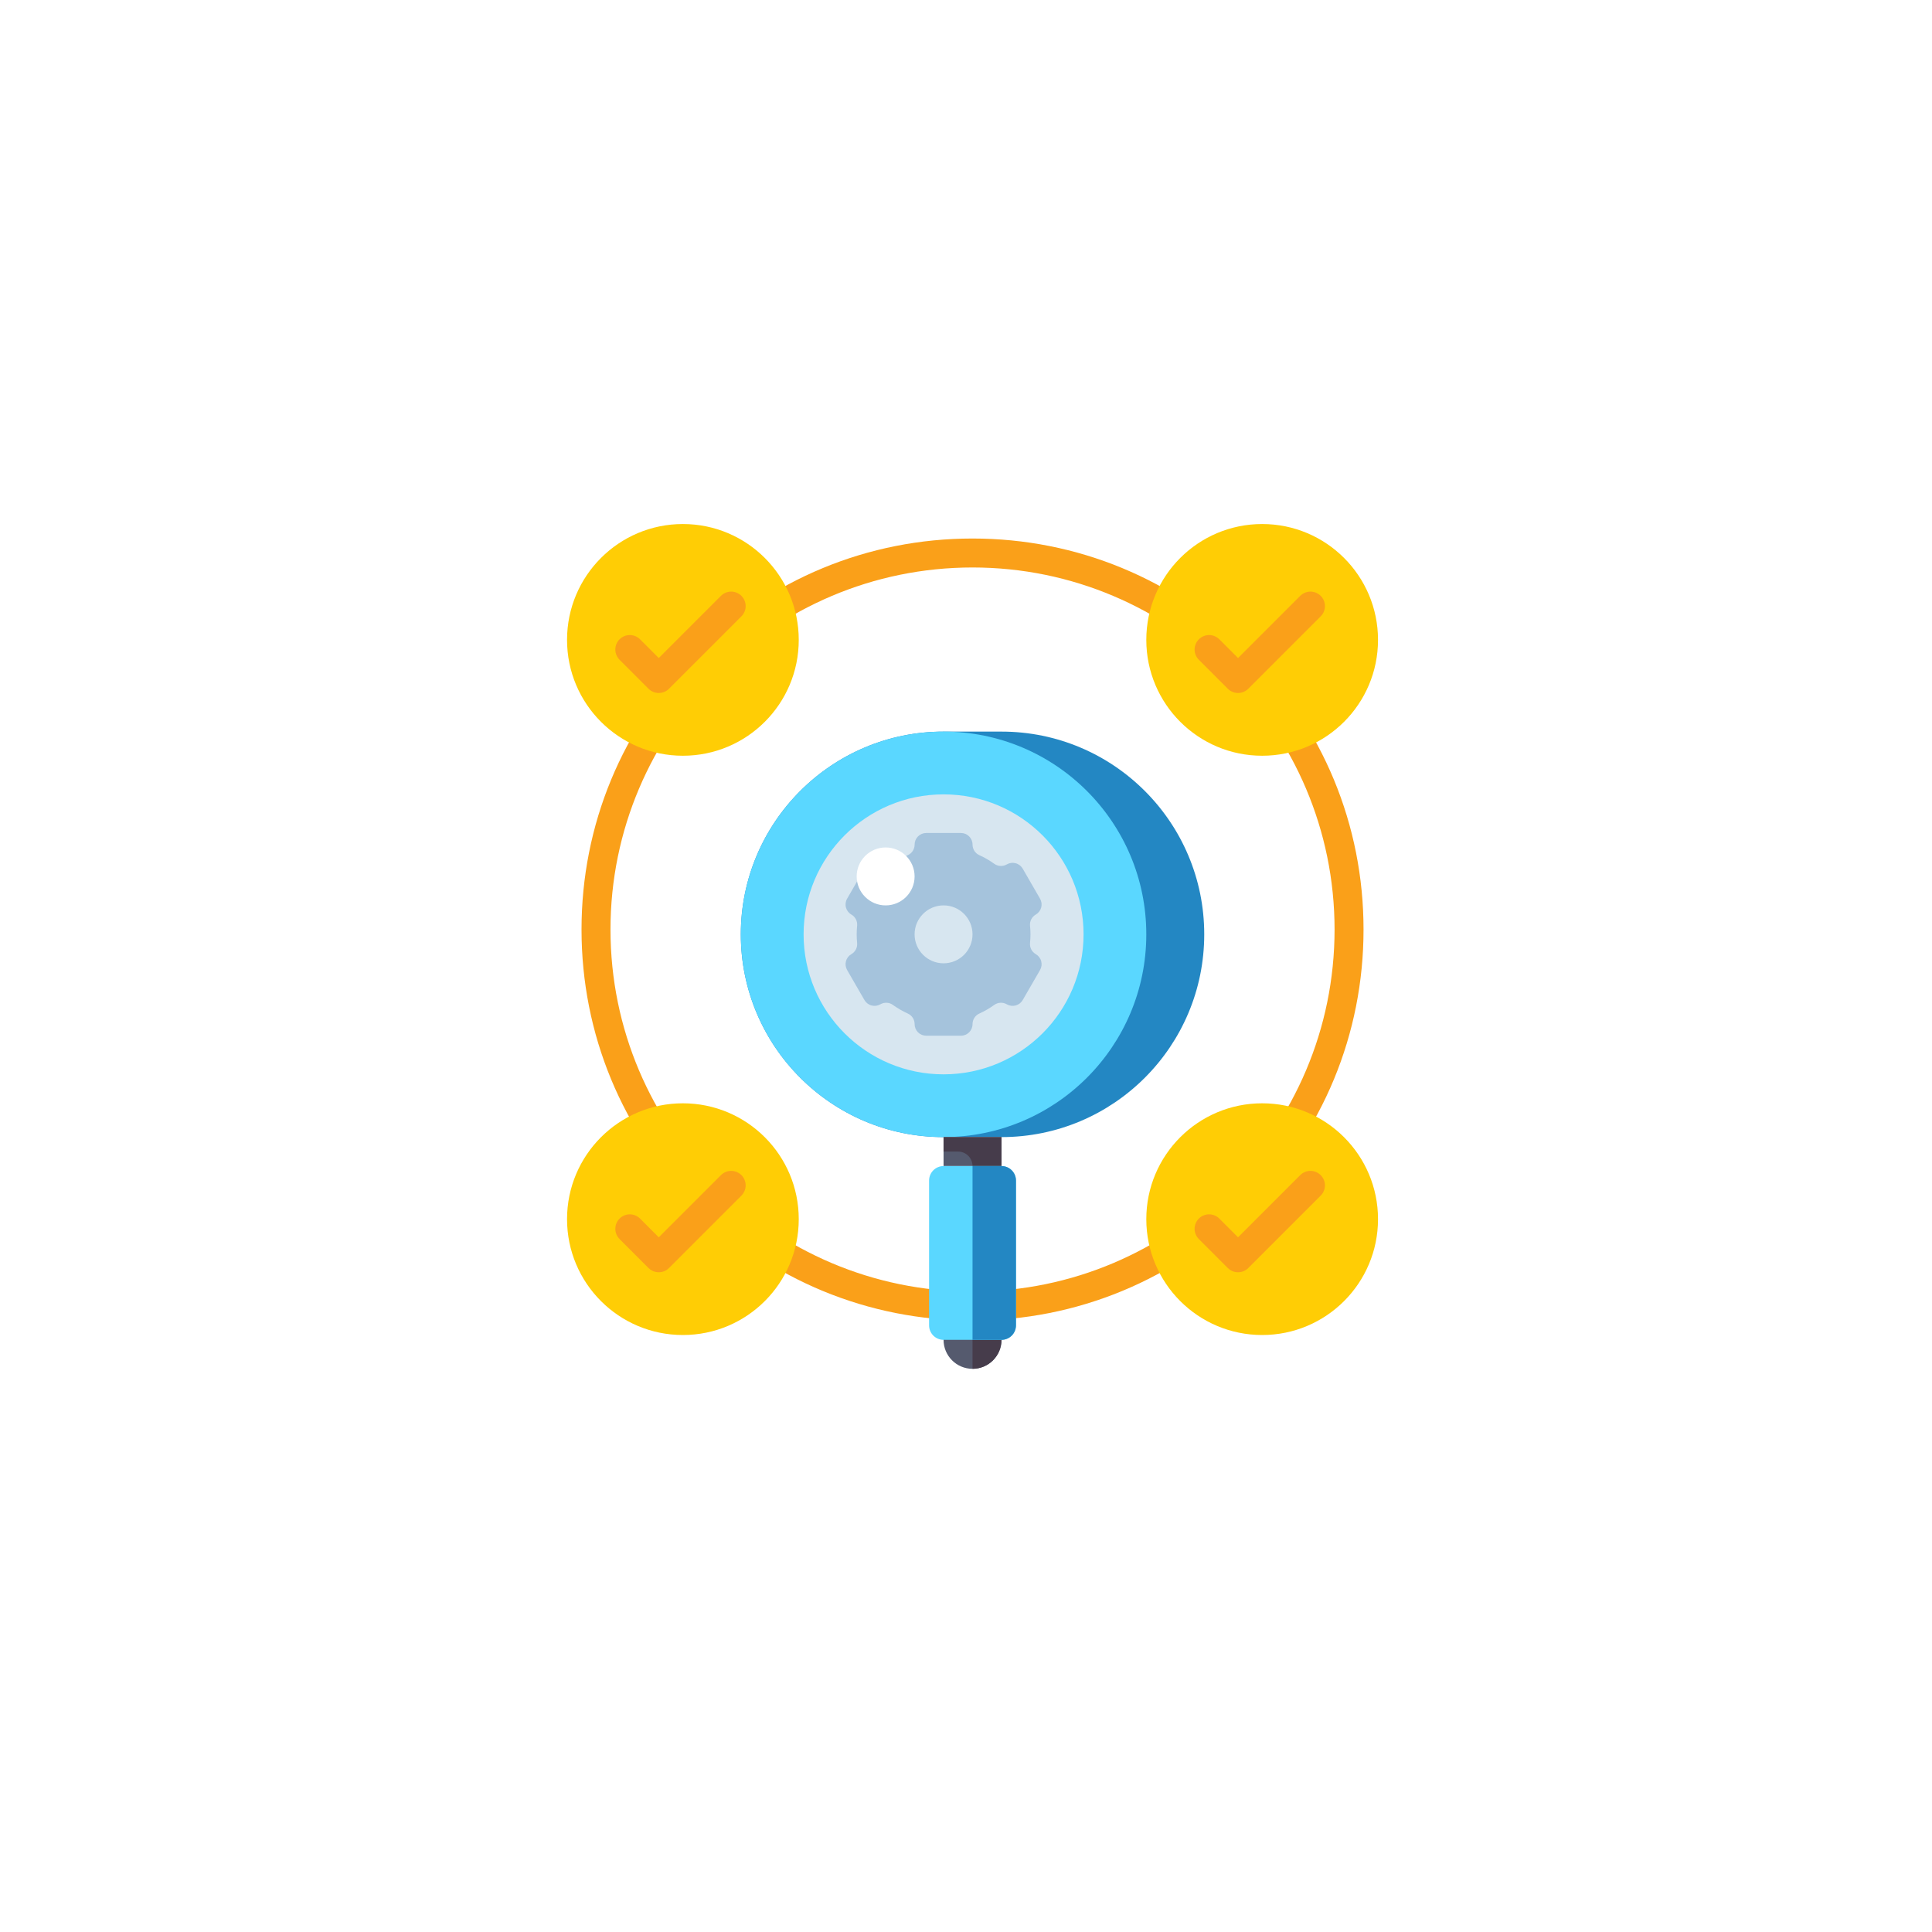 <svg width="148" height="148" viewBox="0 0 148 148" fill="none" xmlns="http://www.w3.org/2000/svg">
<g filter="url(#filter0_d_1273_318)">
<circle cx="74" cy="72" r="60" fill="white"/>
</g>
<path d="M74.5 101.159C66.499 101.159 58.977 98.043 53.32 92.386C47.663 86.728 44.547 79.206 44.547 71.206C44.547 63.205 47.663 55.683 53.32 50.026C58.977 44.368 66.499 41.253 74.5 41.253C82.501 41.253 90.023 44.368 95.68 50.026C101.337 55.683 104.453 63.205 104.453 71.206C104.453 79.207 101.337 86.728 95.68 92.386C90.023 98.043 82.501 101.159 74.5 101.159ZM74.5 43.471C59.207 43.471 46.766 55.913 46.766 71.206C46.766 86.499 59.207 98.94 74.5 98.94C89.793 98.94 102.234 86.499 102.234 71.206C102.234 55.913 89.793 43.471 74.5 43.471Z" fill="#FAA019"/>
<path d="M74.5 104.857C75.725 104.857 76.719 103.863 76.719 102.638C76.719 101.413 75.725 100.419 74.5 100.419C73.275 100.419 72.281 101.413 72.281 102.638C72.281 103.863 73.275 104.857 74.5 104.857Z" fill="#555A6E"/>
<path d="M74.5 100.419V104.857C75.725 104.857 76.719 103.863 76.719 102.638C76.719 101.412 75.725 100.419 74.5 100.419Z" fill="#463C4B"/>
<path d="M76.719 87.107H72.281C63.704 87.107 56.75 80.153 56.75 71.575C56.75 62.998 63.704 56.044 72.281 56.044H76.719C85.296 56.044 92.25 62.998 92.25 71.575C92.25 80.153 85.296 87.107 76.719 87.107Z" fill="#2387C3"/>
<path d="M72.281 87.107C80.859 87.107 87.812 80.153 87.812 71.575C87.812 62.998 80.859 56.044 72.281 56.044C63.704 56.044 56.75 62.998 56.75 71.575C56.75 80.153 63.704 87.107 72.281 87.107Z" fill="#5AD7FF"/>
<path d="M72.282 82.299C78.205 82.299 83.006 77.498 83.006 71.576C83.006 65.653 78.205 60.852 72.282 60.852C66.36 60.852 61.559 65.653 61.559 71.576C61.559 77.498 66.36 82.299 72.282 82.299Z" fill="#D7E6F0"/>
<path d="M78.939 71.576C78.939 71.354 78.927 71.134 78.905 70.914C78.87 70.567 79.044 70.234 79.345 70.06L79.346 70.059C79.551 69.941 79.7 69.747 79.761 69.519C79.822 69.291 79.79 69.048 79.672 68.843L78.344 66.542C78.225 66.338 78.031 66.188 77.803 66.127C77.575 66.066 77.332 66.098 77.127 66.216L77.126 66.217C76.825 66.391 76.449 66.375 76.166 66.171C75.807 65.912 75.422 65.69 75.018 65.507C74.702 65.364 74.501 65.047 74.501 64.7C74.501 64.464 74.407 64.237 74.24 64.07C74.073 63.904 73.847 63.81 73.611 63.81H70.954C70.718 63.81 70.491 63.904 70.324 64.07C70.157 64.237 70.064 64.464 70.064 64.7C70.064 65.047 69.863 65.364 69.547 65.507C69.143 65.69 68.758 65.912 68.398 66.171C68.26 66.27 68.096 66.328 67.925 66.336C67.755 66.344 67.586 66.302 67.439 66.217L67.437 66.216C67.336 66.158 67.224 66.12 67.108 66.104C66.993 66.089 66.875 66.097 66.762 66.127C66.649 66.157 66.543 66.21 66.45 66.281C66.358 66.352 66.28 66.441 66.221 66.542L64.893 68.843C64.834 68.944 64.796 69.056 64.781 69.172C64.766 69.288 64.773 69.406 64.804 69.519C64.834 69.632 64.886 69.737 64.957 69.83C65.029 69.923 65.117 70.001 65.219 70.059L65.219 70.06C65.367 70.144 65.487 70.27 65.566 70.422C65.644 70.573 65.676 70.744 65.66 70.914C65.615 71.354 65.615 71.797 65.66 72.237C65.695 72.584 65.521 72.917 65.219 73.091L65.219 73.092C65.014 73.21 64.865 73.404 64.804 73.632C64.743 73.86 64.775 74.103 64.893 74.308L66.221 76.609C66.339 76.813 66.534 76.963 66.762 77.024C66.99 77.085 67.233 77.053 67.437 76.935L67.439 76.934C67.74 76.76 68.116 76.776 68.398 76.98C68.758 77.239 69.143 77.461 69.547 77.644C69.863 77.787 70.064 78.104 70.064 78.451C70.064 78.687 70.157 78.913 70.324 79.081C70.491 79.247 70.718 79.341 70.954 79.341H73.611C73.847 79.341 74.073 79.247 74.24 79.081C74.407 78.913 74.501 78.687 74.501 78.451C74.501 78.104 74.702 77.787 75.018 77.644C75.422 77.461 75.807 77.239 76.166 76.98C76.449 76.776 76.825 76.76 77.126 76.934L77.127 76.935C77.229 76.993 77.341 77.031 77.456 77.046C77.572 77.062 77.69 77.054 77.803 77.024C77.916 76.993 78.022 76.941 78.115 76.87C78.207 76.799 78.285 76.71 78.344 76.609L79.672 74.308C79.731 74.207 79.769 74.095 79.784 73.979C79.799 73.863 79.791 73.745 79.761 73.632C79.731 73.519 79.678 73.413 79.607 73.321C79.536 73.228 79.447 73.15 79.346 73.092L79.345 73.091C79.198 73.006 79.077 72.881 78.999 72.729C78.921 72.578 78.888 72.407 78.905 72.237C78.927 72.02 78.939 71.799 78.939 71.576Z" fill="#A5C3DC"/>
<path d="M72.281 73.794C73.507 73.794 74.5 72.801 74.5 71.575C74.5 70.35 73.507 69.357 72.281 69.357C71.056 69.357 70.062 70.35 70.062 71.575C70.062 72.801 71.056 73.794 72.281 73.794Z" fill="#D7E6F0"/>
<path d="M67.844 69.357C69.069 69.357 70.062 68.363 70.062 67.138C70.062 65.913 69.069 64.919 67.844 64.919C66.618 64.919 65.625 65.913 65.625 67.138C65.625 68.363 66.618 69.357 67.844 69.357Z" fill="white"/>
<path d="M72.281 87.107H76.719V89.325H72.281V87.107Z" fill="#555A6E"/>
<path d="M72.281 87.107V88.216H73.391C73.685 88.216 73.967 88.333 74.175 88.541C74.383 88.749 74.5 89.031 74.5 89.325H76.719V87.107H72.281Z" fill="#463C4B"/>
<path d="M76.719 102.638H72.281C71.987 102.638 71.705 102.521 71.497 102.313C71.289 102.105 71.172 101.823 71.172 101.529V90.435C71.172 90.141 71.289 89.858 71.497 89.65C71.705 89.442 71.987 89.325 72.281 89.325H76.719C77.013 89.325 77.295 89.442 77.503 89.65C77.711 89.858 77.828 90.141 77.828 90.435V101.529C77.828 101.823 77.711 102.105 77.503 102.313C77.295 102.521 77.013 102.638 76.719 102.638Z" fill="#5AD7FF"/>
<path d="M76.719 102.638H74.5V89.325H76.719C77.013 89.325 77.295 89.442 77.503 89.65C77.711 89.858 77.828 90.141 77.828 90.435V101.529C77.828 101.823 77.711 102.105 77.503 102.313C77.295 102.521 77.013 102.638 76.719 102.638Z" fill="#2387C3"/>
<path d="M52.312 57.893C57.214 57.893 61.188 53.92 61.188 49.018C61.188 44.117 57.214 40.143 52.312 40.143C47.411 40.143 43.438 44.117 43.438 49.018C43.438 53.92 47.411 57.893 52.312 57.893Z" fill="#FFCD05"/>
<path d="M52.312 102.268C57.214 102.268 61.188 98.295 61.188 93.393C61.188 88.492 57.214 84.518 52.312 84.518C47.411 84.518 43.438 88.492 43.438 93.393C43.438 98.295 47.411 102.268 52.312 102.268Z" fill="#FFCD05"/>
<path d="M96.688 102.268C101.589 102.268 105.562 98.295 105.562 93.393C105.562 88.492 101.589 84.518 96.688 84.518C91.786 84.518 87.812 88.492 87.812 93.393C87.812 98.295 91.786 102.268 96.688 102.268Z" fill="#FFCD05"/>
<path d="M50.465 53.086C50.319 53.086 50.175 53.057 50.04 53.002C49.906 52.946 49.783 52.864 49.68 52.761L47.462 50.542C47.254 50.334 47.137 50.052 47.137 49.758C47.137 49.464 47.254 49.181 47.462 48.973C47.67 48.765 47.952 48.648 48.246 48.648C48.54 48.648 48.822 48.765 49.031 48.973L50.465 50.408L55.227 45.645C55.435 45.437 55.718 45.32 56.012 45.32C56.306 45.32 56.588 45.437 56.796 45.645C57.004 45.853 57.121 46.135 57.121 46.43C57.121 46.724 57.004 47.006 56.796 47.214L51.249 52.761C51.146 52.864 51.024 52.946 50.889 53.002C50.755 53.057 50.611 53.086 50.465 53.086Z" fill="#FAA019"/>
<path d="M96.688 57.893C101.589 57.893 105.562 53.92 105.562 49.018C105.562 44.117 101.589 40.143 96.688 40.143C91.786 40.143 87.812 44.117 87.812 49.018C87.812 53.92 91.786 57.893 96.688 57.893Z" fill="#FFCD05"/>
<path d="M94.84 53.086C94.694 53.086 94.55 53.057 94.415 53.002C94.281 52.946 94.158 52.864 94.055 52.761L91.837 50.542C91.629 50.334 91.512 50.052 91.512 49.758C91.512 49.464 91.629 49.181 91.837 48.973C92.045 48.765 92.327 48.648 92.621 48.648C92.915 48.648 93.198 48.765 93.406 48.973L94.84 50.408L99.602 45.645C99.705 45.542 99.828 45.461 99.962 45.405C100.097 45.349 100.241 45.32 100.387 45.32C100.532 45.32 100.677 45.349 100.811 45.405C100.946 45.461 101.068 45.542 101.171 45.645C101.274 45.748 101.356 45.87 101.412 46.005C101.467 46.14 101.496 46.284 101.496 46.43C101.496 46.575 101.467 46.72 101.412 46.854C101.356 46.989 101.274 47.111 101.171 47.214L95.624 52.761C95.521 52.864 95.399 52.946 95.264 53.002C95.13 53.057 94.986 53.086 94.84 53.086ZM50.465 97.461C50.319 97.461 50.175 97.433 50.04 97.377C49.906 97.321 49.783 97.239 49.68 97.136L47.462 94.917C47.359 94.814 47.277 94.692 47.221 94.557C47.165 94.423 47.137 94.278 47.137 94.133C47.137 93.987 47.165 93.843 47.221 93.708C47.277 93.574 47.359 93.451 47.462 93.348C47.565 93.245 47.687 93.164 47.822 93.108C47.956 93.052 48.1 93.023 48.246 93.023C48.392 93.023 48.536 93.052 48.671 93.108C48.805 93.164 48.928 93.245 49.031 93.348L50.465 94.783L55.227 90.02C55.435 89.812 55.718 89.695 56.012 89.695C56.306 89.695 56.588 89.812 56.796 90.02C57.004 90.228 57.121 90.51 57.121 90.805C57.121 91.099 57.004 91.381 56.796 91.589L51.249 97.136C51.146 97.239 51.024 97.321 50.889 97.377C50.755 97.433 50.611 97.461 50.465 97.461ZM94.84 97.461C94.694 97.461 94.55 97.433 94.415 97.377C94.281 97.321 94.158 97.239 94.055 97.136L91.837 94.917C91.629 94.709 91.512 94.427 91.512 94.133C91.512 93.839 91.629 93.556 91.837 93.348C92.045 93.14 92.327 93.023 92.621 93.023C92.915 93.023 93.198 93.14 93.406 93.348L94.84 94.783L99.602 90.02C99.81 89.812 100.093 89.695 100.387 89.695C100.681 89.695 100.963 89.812 101.171 90.02C101.379 90.228 101.496 90.51 101.496 90.805C101.496 91.099 101.379 91.381 101.171 91.589L95.624 97.136C95.521 97.239 95.399 97.321 95.264 97.377C95.13 97.433 94.986 97.461 94.84 97.461Z" fill="#FAA019"/>
<defs>
<filter id="filter0_d_1273_318" x="0.667" y="0.571" width="146.667" height="146.667" filterUnits="userSpaceOnUse" color-interpolation-filters="sRGB">
<feFlood flood-opacity="0" result="BackgroundImageFix"/>
<feColorMatrix in="SourceAlpha" type="matrix" values="0 0 0 0 0 0 0 0 0 0 0 0 0 0 0 0 0 0 127 0" result="hardAlpha"/>
<feOffset dy="1.905"/>
<feGaussianBlur stdDeviation="6.667"/>
<feComposite in2="hardAlpha" operator="out"/>
<feColorMatrix type="matrix" values="0 0 0 0 0.696 0 0 0 0 0.696 0 0 0 0 0.696 0 0 0 0.25 0"/>
<feBlend mode="normal" in2="BackgroundImageFix" result="effect1_dropShadow_1273_318"/>
<feBlend mode="normal" in="SourceGraphic" in2="effect1_dropShadow_1273_318" result="shape"/>
</filter>
</defs>
</svg>
